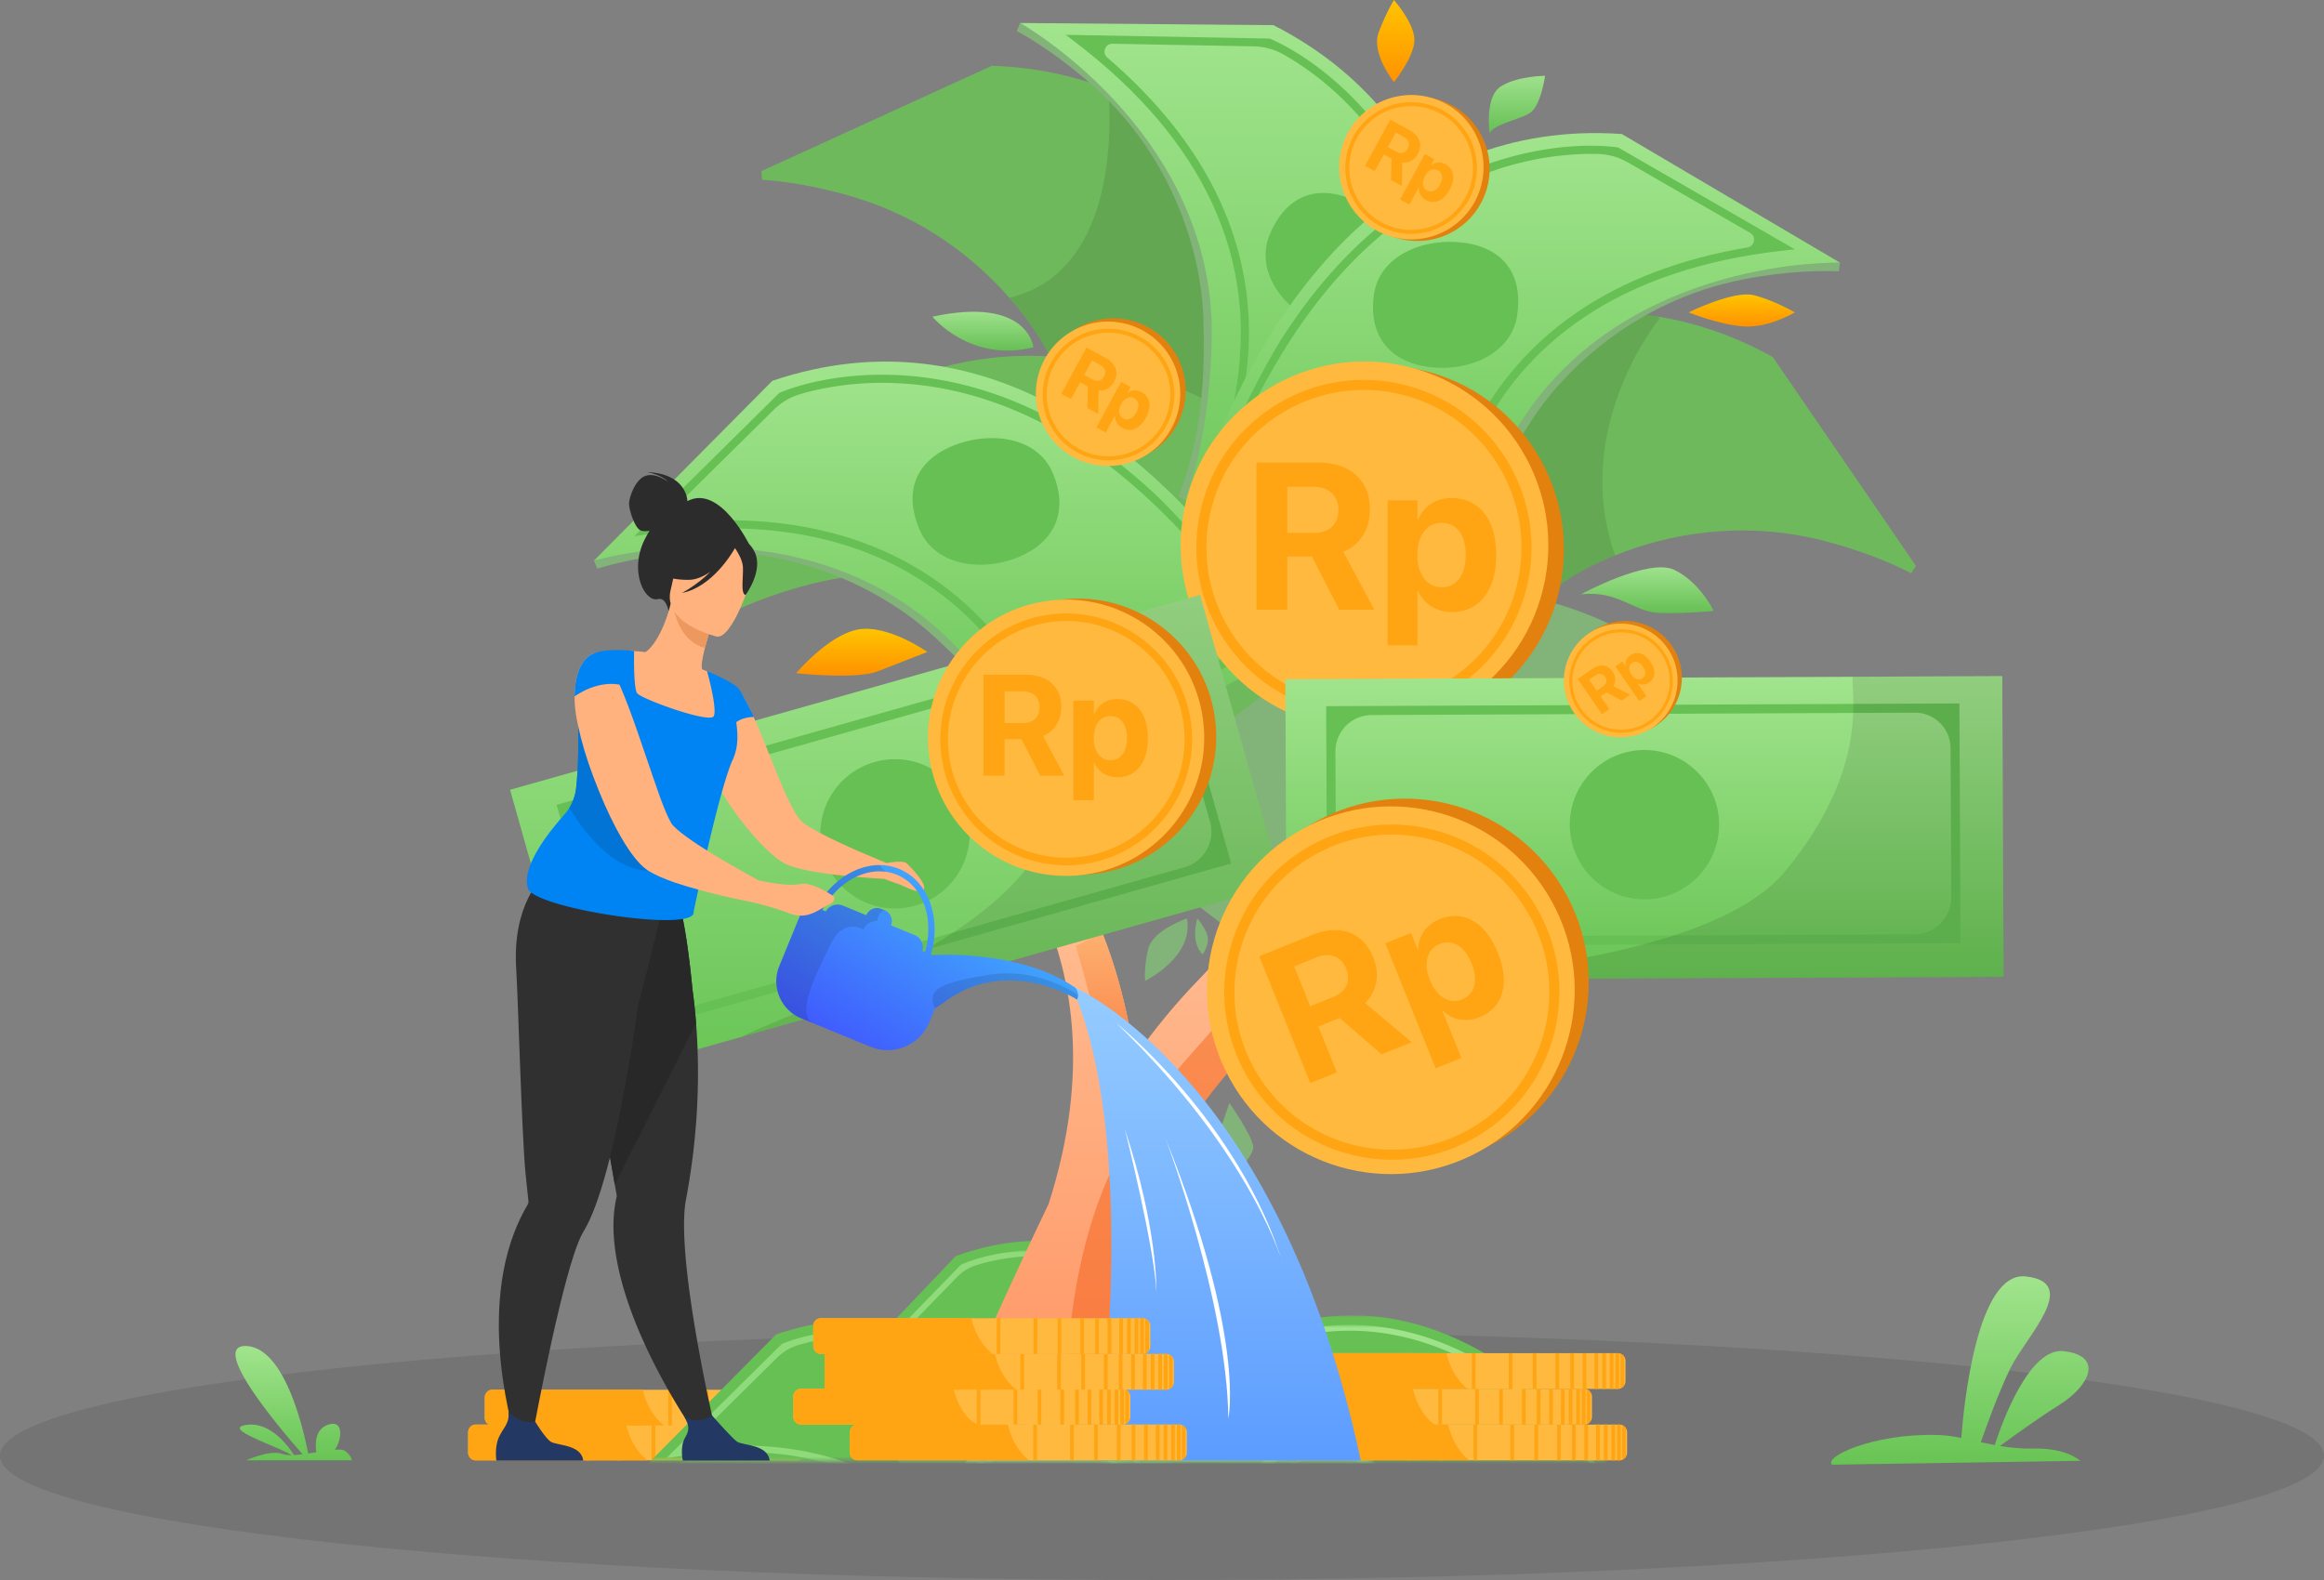<svg xmlns="http://www.w3.org/2000/svg" xmlns:xlink="http://www.w3.org/1999/xlink" width="650" height="442" fill="none" xmlns:v="https://vecta.io/nano"><rect width="100%" height="100%" fill="#808080" stroke="none"/><style><![CDATA[.B{fill-rule:evenodd}.C{fill:#ffa412}.D{fill:#ffb93e}.E{fill:#fff}.F{fill:#82b378}.G{fill:#66c054}.H{fill:#000}.I{fill:#e2810e}.J{fill:#6eb95c}.K{fill:#ffb27d}]]></style><g class="B"><path opacity=".095" d="M650 407.231C650 426.434 504.493 442 325 442S0 426.434 0 407.231s145.508-34.768 325-34.768 325 15.566 325 34.768z" class="H"/><path d="M581.822 408.657l-69.387 1.088c-2.491-2.114 11.205-8.694 29.023-8.325 1.919.039 4.333.255 7.097.839.64-8.5 4.293-46.713 18.063-45.178 15.483 1.719 0 16.829-4.377 25.774-3.242 6.626-6.662 16.128-8.225 20.611l3.888.785c2.051-6.303 9.687-27.504 19.398-26.269 11.4 1.446 6.818 9.947-1.263 14.993-5.928 3.71-13.208 8.984-16.667 11.532 2.931.478 5.989.801 9.093.729 7.963-.19 11.851 2.158 13.357 3.421z" fill="url(#O)"/><path d="M82.214 407.034c-1.649-2.593-6.614-9.321-13.227-8.431-7.205.97 7.958 5.722 12.6 8.45-1.031.014-1.918-.068-2.568-.3-3.104-1.107-8.419 1.015-10.118 1.76h29.545c-.204-.707-.737-1.861-2.112-2.703-.485-.296-1.46-.338-2.719-.242 1.757-2.071 2.977-8.689-1.914-6.986-3.573 1.244-3.563 5.287-3.212 7.679l-2.292.349c-1.471-7.499-6.674-29.477-17.219-30.063-10.691-.594 9.065 22.794 15.643 30.274a34.29 34.29 0 0 1-2.406.213z" fill="url(#P)"/><path d="M225.209 400.72l-.001 5.647c0 .45-.137.867-.373 1.215-.248.365-.603.652-1.021.814-.1.04-.204.071-.31.094l-.003-.001c-.029.008-.056.014-.085.019-.126.023-.253.035-.384.035l-89.92-.014c-.095 0-.19-.006-.282-.019l-.107-.017c-.978-.177-1.733-1.014-1.784-2.029l-.002-.111v-5.647l.003-.112c.059-1.146 1.014-2.065 2.174-2.065l89.919.014.173.007.073.008.081.01.057.01a1.99 1.99 0 0 1 .398.112.47.47 0 0 1 .056.023l.056.023.109.054.118.067.103.065.112.083.084.068.06.055a2 2 0 0 1 .157.162l.044.051.042.053.08.11a2.16 2.16 0 0 1 .373 1.216z" class="D"/><g class="C"><path d="M181.052 408.536l-48.174-.007a2.17 2.17 0 0 1-.114-.003l-.124-.013c-.926-.128-1.653-.992-1.701-2.048l-.002-.112v-5.647l.003-.112c.053-1.146.904-2.064 1.94-2.064l42.257.006.058.246c.7 2.898 2.264 6.787 5.77 9.683l.087.071zm33.214.006l-1.022-.001.002-9.999h1.021l-.001 10zm-3.46-.001h-1.021l.001-10 1.022.001-.002 9.999zm-4.148 0h-1.022l.002-10h1.021l-.001 10zm-6.359-.002h-1.022l.002-9.999h1.021l-.001 9.999zm-6.723-.001h-1.023l.002-9.999h1.022l-.001 9.999z"/><use xlink:href="#h"/><use xlink:href="#i"/><use xlink:href="#j"/><use xlink:href="#j" x="52.563" y="0.008"/><use xlink:href="#h" x="36.468" y="0.006"/><path d="M221.836 408.543h-1.023l.002-10h1.022l-.001 10zm1.582-9.965l-.002 9.93a2.22 2.22 0 0 1-.384.035l-.638-.001.001-9.999h.639c.131 0 .258.012.384.035zm1.418.927l-.001 8.077c-.248.365-.604.653-1.021.814l.002-9.706a2.19 2.19 0 0 1 1.02.815z"/></g><path d="M229.857 390.967l-.002 5.647c0 .45-.136.867-.372 1.215-.248.366-.604.653-1.022.814a1.98 1.98 0 0 1-.397.112c-.126.023-.253.035-.384.035l-89.921-.013a2.17 2.17 0 0 1-1.002-.247c-.637-.333-1.091-.973-1.163-1.721a1.03 1.03 0 0 1-.007-.097l-.003-.112.001-5.647.002-.112c.06-1.145 1.014-2.064 2.174-2.064l89.92.013a2.21 2.21 0 0 1 .384.035 2.08 2.08 0 0 1 .398.112c.417.162.773.449 1.021.815a2.16 2.16 0 0 1 .373 1.215z" class="D"/><g class="C"><path d="M185.7 398.784l-48.174-.007c-.322 0-.627-.089-.895-.247-.569-.334-.974-.973-1.037-1.72l-.007-.098-.003-.112.001-5.647.002-.112c.053-1.145.906-2.064 1.94-2.064l42.259.007c.656 2.863 2.16 6.793 5.618 9.753l.296.247zm33.213.005h-1.021l.001-9.999h1.022l-.002 9.999z"/><use xlink:href="#j" x="50.458" y="-9.745"/><path d="M211.306 398.788h-1.022l.002-10h1.021l-.001 10z"/><use xlink:href="#k"/><path d="M198.222 398.786h-1.021l.001-10 1.022.001-.002 9.999zm-10.308-.002l-1.022.001.001-10h1.023l-.002 9.999zm-9.652 0l-1.022-.001.002-10 1.022.001-.002 10z"/><use xlink:href="#k" x="-35.303" y="-0.005"/><use xlink:href="#h" x="38.94" y="-9.747"/><use xlink:href="#l"/><path d="M226.483 398.79h-1.022l.001-9.999h1.022l-.001 9.999zm1.582-9.965l-.002 9.93a2.02 2.02 0 0 1-.383.035h-.639l.001-9.999h.639a2.12 2.12 0 0 1 .384.034zm1.419.927l-.001 8.077c-.248.366-.604.653-1.022.815l.002-9.706c.418.161.773.448 1.021.814z"/></g></g><mask id="A" maskUnits="userSpaceOnUse" x="232" y="381" width="93" height="28"><path d="M232.121 381.287h92.756v27.226h-92.756v-27.226z" class="B E"/></mask><g mask="url(#A)" class="B F"><path d="M324.877 429.805l-1.391.483c-5.753-12.039-14.405-20.873-22.799-28.263-8.988-7.916-26.691-17.606-48.755-15.805-9.097.743-15.819 2.616-19.094 3.692l-.717-1.603c42.644-17.722 67.767 1.592 80.884 19.367 8.397 11.38 11.872 22.129 11.872 22.129z"/></g><mask id="B" maskUnits="userSpaceOnUse" x="232" y="347" width="142" height="62"><path d="M232.123 347.04h141.146v61.473H232.123V347.04z" class="B E"/></mask><g mask="url(#B)" class="B G"><path d="M373.269 403.715l-48.393 26.089c-3.706-7.595-9.282-14.67-13.931-19.845s-8.371-8.451-8.371-8.451c-29.642-26.119-70.451-13.2-70.451-13.2l35.197-36.926c21.515-7.744 40.59-4.276 56.417 3.711 30.998 15.643 49.532 48.622 49.532 48.622z"/></g><mask id="C" maskUnits="userSpaceOnUse" x="250" y="350" width="124" height="59"><path d="M250.122 350.282h123.147v58.231H250.122v-58.231z" class="B E"/></mask><g mask="url(#C)" class="B G"><path d="M373.269 403.715l-48.393 26.089c-3.706-7.595-9.282-14.67-13.93-19.845s-8.372-8.451-8.372-8.451c-29.642-26.119-52.452-32.084-52.452-32.084l22.365.425c8.337.158 13.783-5.291 20.744-9.883 1.589-1.048 3.191-5.237 4.581-6.232 7.985-5.717 15.943-3.678 25.925 1.359 30.998 15.643 49.532 48.622 49.532 48.622z"/></g><mask id="D" maskUnits="userSpaceOnUse" x="240" y="349" width="129" height="60"><path d="M240.137 349.704h128.409v58.809H240.137v-58.809z" class="B E"/></mask><g mask="url(#D)" class="B"><path d="M324.098 418.227c-2.217-4.766-6.207-11.851-12.618-18.536-7.212-7.522-15.952-13.013-25.976-16.323-10.697-3.531-22.882-4.568-36.303-3.099-1.475.161-2.344-1.61-1.309-2.674l19.833-20.396c1.455-1.497 3.257-2.609 5.247-3.241 3.79-1.203 10.548-2.808 19.209-2.611 7.982.181 15.999 1.834 23.828 4.913 9.799 3.853 19.334 9.966 28.346 18.174.044.039 4.403 3.94 9.276 9.203 6.414 6.927 10.789 13.042 12.652 17.685l-39.548 22.723c-.41-1.391-.916-2.119-2.637-5.818zm44.448-15.869c-4.659-11.624-22.388-28.495-23.102-29.132-9.171-8.352-18.894-14.578-28.899-18.503-8.019-3.146-16.235-4.83-24.419-5.004-13.962-.297-22.867 3.849-23.24 4.026l-.132.063-28.617 29.43 2.446-.409c15.877-2.656 30.131-1.96 42.364 2.068 9.766 3.216 18.28 8.554 25.308 15.866 11.997 12.481 16.05 24.976 16.085 25.116l42.206-23.521z" fill="#90da7b"/></g><path d="M324.141 368.803c3.286 7.35.967 13.717-6.381 17.003s-16.941 2.249-20.226-5.101-1.182-13.566 6.166-16.852 17.155-2.4 20.441 4.95z" class="B F"/><mask id="E" maskUnits="userSpaceOnUse" x="177" y="406" width="103" height="3"><path d="M177.351 406.286h101.681v2.227H177.351v-2.227z" class="B E"/></mask><g mask="url(#E)" class="B F"><path d="M279.032 461.312l-1.549.504c-6.097-13.444-15.473-23.406-24.595-31.766-9.766-8.954-29.133-20.064-53.579-18.558-10.078.62-17.554 2.543-21.202 3.661l-.756-1.788c47.559-18.661 74.921 3.257 89.038 23.208 9.037 12.773 12.643 24.739 12.643 24.739z"/></g><mask id="F" maskUnits="userSpaceOnUse" x="177" y="369" width="157" height="40"><path d="M177.351 369.011h155.784v39.502H177.351v-39.502z" class="B E"/></mask><g mask="url(#F)" class="B G"><path d="M333.135 433.524l-54.104 27.787c-3.931-8.483-9.943-16.431-14.971-22.258s-9.073-9.533-9.073-9.533c-32.21-29.545-77.636-16.157-77.636-16.157l39.748-40.067c23.97-8.09 44.991-3.833 62.322 5.351 33.942 17.989 53.714 54.877 53.714 54.877z"/></g><mask id="G" maskUnits="userSpaceOnUse" x="186" y="371" width="142" height="38"><path d="M186.328 371.942H327.94v36.571H186.328v-36.571z" class="B E"/></mask><g mask="url(#G)" class="B"><path d="M281.214 454.982l44.245-24.26c-1.958-5.177-6.661-12.038-13.603-19.841-5.274-5.93-10.01-10.34-10.057-10.385-9.787-9.278-20.199-16.249-30.953-20.729-8.591-3.578-17.422-5.584-26.248-5.96-9.575-.409-17.086 1.217-21.304 2.463a14.03 14.03 0 0 0-5.877 3.469l-22.387 22.123c-1.168 1.154-.246 3.132 1.389 2.986 14.878-1.328 28.333.088 40.087 4.231 11.014 3.881 20.56 10.149 28.372 18.627 6.944 7.537 11.2 15.462 13.548 20.783 1.822 4.129 2.365 4.945 2.788 6.493zm-.478 2.021c-.035-.157-4.243-14.067-17.236-28.138-7.613-8.242-16.913-14.335-27.644-18.107-13.442-4.727-29.193-5.812-46.813-3.225l-2.715.399 32.302-31.921.148-.066c.416-.188 10.358-4.577 25.796-3.94 9.049.373 18.099 2.417 26.899 6.074 10.98 4.563 21.597 11.664 31.556 21.105.777.721 20.013 19.773 24.911 32.734l-47.204 25.085z" fill="#8fda7b"/></g><mask id="H" maskUnits="userSpaceOnUse" x="248" y="386" width="34" height="23"><path d="M248.343 386.063h32.701v22.45h-32.701v-22.45z" class="B E"/></mask><g mask="url(#H)" class="B F"><path d="M279.565 393.821c3.472 8.203.766 15.194-7.434 18.667s-18.788 2.113-22.26-6.089-1.007-15.032 7.192-18.505 19.03-2.275 22.502 5.927z"/></g><g class="B"><path d="M314.274 367.266s-2.703 19.108.385 31.258h-45.206s21.63-79.207 65.921-124.541c12.714-13.016 24.411-31.552 35.7-51.925 28.027-50.586 53.531-112.514 85.838-129.409 0 0-63.819 93.803-76.179 147.892s-56.416 52.546-66.459 126.725z" fill="url(#Q)"/><path d="M365.509 240.541c1.316-5.764 3.218-11.979 5.565-18.483-11.289 20.373-22.985 38.909-35.7 51.925-6.524 6.678-12.557 14.092-18.102 21.88-.03-.272-2.005-17.488-9.011-34.979-6.961-17.386-18.888-35.034-38.808-36.569 0 0 48.222 36.959 23.754 112.739-15.911 32.751-27.752 61.47-27.752 61.47h34.779c-3.091-12.15-.385-31.258-.385-31.258 10.043-74.179 53.299-72.634 65.66-126.725z" fill="url(#R)"/><path d="M317.273 295.869l-.184.311c-1.264 2.113-8.535 14.031-7.883 6.701.712-8.022-8.308-38.254-8.308-38.254l7.363-3.743c7.062 17.63 9.012 34.985 9.012 34.985z" fill="url(#S)"/><path d="M535.872 158.321l-1.329 2.046c-4.25-2.204-13.048-6.267-25.356-9.307-22.311-5.511-42.709-1.68-57.465 4.303-4.985 2.021-9.331 4.291-12.886 6.526-13.147 8.267-26.973 18.453-37.532 33.682l-1.801-.975-49.954-38.384-10.59-8.135s7.092-8.909 19.317-19.896c14.031-12.618 34.817-27.975 59.386-35.755 14.17-4.488 29.6-6.451 45.712-3.919 10.576 1.666 21.45 5.27 32.456 11.372l40.05 58.446z" class="J"/></g><mask id="I" maskUnits="userSpaceOnUse" x="251" y="376" width="142" height="33"><path d="M251.712 376.769h141.146v31.744H251.712v-31.744z" class="B E"/></mask><g mask="url(#I)" class="B"><path d="M251.712 433.444l48.393 26.089c3.706-7.596 9.282-14.67 13.93-19.845s8.372-8.451 8.372-8.451c29.641-26.119 70.451-13.2 70.451-13.2l-35.197-36.927c-21.516-7.743-40.59-4.276-56.418 3.712-30.998 15.643-49.531 48.622-49.531 48.622z" fill="#a8d29f"/></g><mask id="J" maskUnits="userSpaceOnUse" x="256" y="379" width="129" height="30"><path d="M256.435 379.432h128.409v29.081H256.435v-29.081z" class="B E"/></mask><g mask="url(#J)" class="B F"><path d="M300.882 447.956c2.218-4.766 6.208-11.851 12.619-18.537 7.212-7.521 15.952-13.013 25.976-16.322 10.696-3.531 22.881-4.569 36.303-3.1 1.474.162 2.343-1.609 1.309-2.673l-19.833-20.396c-1.455-1.497-3.257-2.609-5.248-3.241-3.789-1.203-10.547-2.808-19.209-2.611-7.982.18-15.998 1.833-23.827 4.912-9.8 3.854-19.334 9.967-28.346 18.175-.044.038-4.403 3.939-9.277 9.203-6.413 6.927-10.788 13.042-12.651 17.685l39.548 22.722c.41-1.391.916-2.119 2.636-5.817zm-44.447-15.87c4.659-11.623 22.388-28.494 23.102-29.131 9.171-8.352 18.893-14.578 28.898-18.503 8.02-3.147 16.236-4.831 24.419-5.004 13.963-.298 22.868 3.849 23.241 4.026l.132.062 28.617 29.431-2.446-.41c-15.877-2.656-30.131-1.96-42.365 2.069-9.765 3.215-18.28 8.554-25.308 15.866-11.996 12.481-16.049 24.976-16.084 25.116l-42.206-23.522z"/></g><mask id="K" maskUnits="userSpaceOnUse" x="299" y="391" width="30" height="18"><path d="M299.38 391.761h29.573v16.752H299.38v-16.752z" class="B E"/></mask><g mask="url(#K)" class="B F"><path d="M300.839 398.532c-3.285 7.35-.966 13.716 6.381 17.003s16.942 2.249 20.227-5.101 1.182-13.566-6.166-16.853-17.156-2.399-20.442 4.951z"/></g><mask id="L" maskUnits="userSpaceOnUse" x="318" y="402" width="94" height="7"><path d="M318.88 402.217h92.756v6.296H318.88v-6.296z" class="B E"/></mask><g mask="url(#L)" class="B F"><path d="M411.636 450.735l-1.391.484c-5.752-12.04-14.405-20.874-22.799-28.264-8.988-7.916-26.691-17.606-48.755-15.805-9.097.744-15.819 2.616-19.094 3.692l-.717-1.602c42.644-17.723 67.767 1.591 80.884 19.366 8.397 11.38 11.872 22.129 11.872 22.129z"/></g><mask id="M" maskUnits="userSpaceOnUse" x="318" y="367" width="143" height="42"><path d="M318.882 367.97h141.146v40.543H318.882V367.97z" class="B E"/></mask><g mask="url(#M)" class="B G"><path d="M460.028 424.646l-48.392 26.088c-3.707-7.595-9.283-14.669-13.931-19.845s-8.371-8.451-8.371-8.451c-29.643-26.118-70.452-13.2-70.452-13.2l35.197-36.926c21.516-7.744 40.59-4.276 56.418 3.711 30.997 15.644 49.531 48.623 49.531 48.623z"/></g><mask id="N" maskUnits="userSpaceOnUse" x="326" y="370" width="130" height="39"><path d="M326.896 370.634h128.409v37.879H326.896v-37.879z" class="B E"/></mask><g mask="url(#N)" class="B"><path d="M410.857 439.158c-2.217-4.767-6.207-11.852-12.618-18.538-7.213-7.521-15.952-13.013-25.976-16.322-10.697-3.531-22.882-4.569-36.303-3.099-1.475.162-2.344-1.61-1.309-2.674l19.832-20.396a12.66 12.66 0 0 1 5.248-3.241c3.79-1.202 10.548-2.808 19.209-2.611 7.982.181 15.999 1.834 23.828 4.913 9.799 3.854 19.334 9.966 28.346 18.174.043.039 4.403 3.94 9.276 9.203 6.414 6.927 10.789 13.042 12.651 17.685l-39.547 22.723c-.41-1.391-.916-2.119-2.637-5.817zm44.448-15.87c-4.66-11.624-22.388-28.494-23.103-29.132-9.171-8.352-18.893-14.578-28.898-18.503-8.019-3.146-16.235-4.83-24.419-5.004-13.962-.297-22.868 3.849-23.241 4.026l-.131.063-28.617 29.43 2.446-.409c15.877-2.656 30.131-1.96 42.364 2.068 9.766 3.216 18.281 8.554 25.308 15.866 11.996 12.481 16.05 24.976 16.084 25.117l42.207-23.522z" fill="url(#T)"/></g><g class="B"><path d="M410.901 389.733c3.285 7.35.966 13.717-6.381 17.003s-16.942 2.249-20.227-5.101-1.182-13.566 6.166-16.852 17.155-2.4 20.442 4.95z" class="F"/><path d="M451.722 155.363c-4.985 2.021-9.331 4.291-12.886 6.526-13.147 8.267-26.973 18.453-37.532 33.682l-1.801-.975-49.954-38.384c2.558-10.27 5.496-19.612 8.727-28.031 14.031-12.618 34.817-27.975 59.386-35.755 14.17-4.488 29.6-6.451 45.712-3.919l.83.547s-25.127 30.533-12.482 66.31z" fill-opacity=".095" class="H"/><path d="M387.064 140.537l-75.851 8.677-2.042-.092c-.45-6.893-1.648-13.414-3.345-19.607-2.847-10.423-7.083-19.905-11.486-28.6-2.68-5.301-6.681-11.468-12.05-17.617-9.667-11.07-23.786-22.092-42.674-27.913-12.112-3.735-21.744-4.789-26.523-5.091l-.1-2.436h.004l64.422-29.461c12.085.424 22.868 2.755 32.495 6.508 15.666 6.101 28.254 15.942 38.346 27.379 14.734 16.699 24.135 36.792 29.985 53.592 6.821 19.572 8.819 34.662 8.819 34.662z" class="J"/><path d="M378.245 105.875c-1.093 14.092-8.268 25.59-23.081 29.785-16.196 4.583-34.074.945-49.338-6.145-2.847-10.423-7.083-19.905-11.486-28.6-2.68-5.301-6.681-11.468-12.05-17.617 33.535-7.842 27.624-58.393 27.624-58.393 15.666 6.101 28.254 15.942 38.346 27.379 14.734 16.699 24.135 36.792 29.985 53.592z" fill-opacity=".1" class="H"/><path d="M289.017 97.162s-1.371-14.373-28.23-8.565c0 0 10.606 12.99 28.23 8.565z" fill="url(#U)"/><path d="M496.206 236.106l-40.034-58.438c-27.777-15.399-54.696-14.884-78.169-7.452-45.971 14.556-78.704 55.649-78.704 55.649l60.547 46.52-.001.002 1.799.972c10.561-15.227 24.385-25.415 37.534-33.679 14.081-8.854 40.501-18.205 70.35-10.83 12.307 3.04 21.106 7.101 25.357 9.304l1.338-2.038z" class="F"/><path d="M200.855 170.464l40.034-58.438c27.776-15.399 54.695-14.885 78.168-7.452 45.971 14.556 78.704 55.649 78.704 55.649l-60.547 46.52.001.002-1.8.972c-10.56-15.227-24.384-25.414-37.534-33.68-14.079-8.854-40.501-18.205-70.349-10.83-12.307 3.041-21.106 7.102-25.357 9.305l-1.338-2.037c.006-.004.012-.008.018-.011z" class="J"/><path d="M331.417 139.857l-1.811-.95c6.729-17.267 7.457-34.428 6.966-49.955-.521-16.628-7.522-43.774-30.308-64.423-9.394-8.514-17.676-13.547-21.877-15.844l.942-2.249c58.459 26.381 62.764 70.189 57.222 100.366-3.549 19.321-11.134 33.054-11.134 33.054z" class="F"/><path d="M403.809 164.115l-72.392-24.26c4.172-10.971 6.039-23.342 6.865-32.969s.607-16.513.607-16.513c-1.706-54.851-53.557-83.937-53.557-83.937l70.834.592c28.282 14.449 42.89 37.073 49.836 60.7 13.602 46.276-2.193 96.387-2.193 96.387z" fill="url(#V)"/><path d="M339.015 136.268l60.582 18.493c2.933-6.298 4.971-16.541 5.893-29.622.701-9.938.511-18.062.509-18.143-.248-16.93-3.116-32.399-8.521-45.991-4.319-10.859-10.261-20.554-17.659-28.815-8.03-8.964-16.075-14.288-20.893-16.986-2.53-1.417-5.369-2.187-8.267-2.24l-39.498-.723c-2.06-.037-3.029 2.525-1.464 3.866 14.238 12.206 24.763 25.54 31.347 39.735 6.171 13.303 8.912 27.376 8.146 41.831-.682 12.849-4.067 23.622-6.787 30.397-2.111 5.257-2.369 6.462-3.388 8.199zm-2.233 1.342c.11-.169 8.914-16.146 10.158-40.16.729-14.068-1.953-27.768-7.973-40.719-7.541-16.226-20.376-31.331-38.149-44.898l-2.738-2.09 56.991 1.043.189.074c.533.21 13.192 5.296 26.155 19.728 7.598 8.46 13.698 18.385 18.129 29.501 5.529 13.868 8.46 29.635 8.712 46.863.034 1.33-.212 35.322-7.558 51.087l-63.916-20.429zm41.313-81.866c-10.309-4.324-18.603-.552-22.926 9.76s3.74 21.02 14.048 25.344 18.96.627 23.283-9.685-4.097-21.095-14.405-25.419z" class="G"/><path d="M293.767 217.022l-1.945.633c-7.654-16.877-19.423-29.384-30.874-39.878-12.261-11.239-36.572-25.187-67.26-23.297-12.652.78-22.037 3.194-26.615 4.597l-.95-2.245c59.703-23.426 94.052 4.089 111.772 29.133 11.345 16.036 15.872 31.057 15.872 31.057z" class="F"/><path d="M361.684 182.139l-67.918 34.882c-4.935-10.65-12.483-20.627-18.793-27.941s-11.39-11.967-11.39-11.967c-40.435-37.089-97.459-20.283-97.459-20.283l49.896-50.298c30.091-10.156 56.48-4.812 78.235 6.718 42.609 22.581 67.429 68.889 67.429 68.889z" fill="url(#W)"/><path d="M296.506 209.076l55.543-30.456c-2.458-6.498-8.363-15.11-17.077-24.907-6.62-7.443-12.565-12.98-12.624-13.035-12.287-11.647-25.357-20.4-38.857-26.022-10.785-4.493-21.871-7.01-32.95-7.483-12.02-.513-21.449 1.529-26.744 3.094a17.57 17.57 0 0 0-7.377 4.354l-28.103 27.771c-1.466 1.448-.309 3.932 1.743 3.748 18.677-1.667 35.568.111 50.322 5.311 13.827 4.873 25.811 12.741 35.617 23.384 8.716 9.462 14.06 19.41 17.007 26.09 2.287 5.182 2.969 6.208 3.5 8.151zm-.6 2.536c-.044-.197-5.326-17.658-21.637-35.321-9.556-10.348-21.231-17.996-34.701-22.732-16.876-5.934-36.648-7.295-58.768-4.048l-3.407.501 40.55-40.071.186-.084c.522-.235 13.002-5.745 32.381-4.946 11.36.469 22.721 3.034 33.769 7.626 13.782 5.727 27.111 14.641 39.613 26.493.975.905 25.123 24.822 31.271 41.092l-59.257 31.49zm-1.47-79.314c-4.358-10.296-17.953-11.801-28.246-7.441s-13.388 12.934-9.03 23.23 17.651 12.004 27.944 7.644 13.691-13.136 9.332-23.433z" class="G"/><path d="M406.425 164.094l2.042.119c3.123-18.267 11.336-33.352 19.751-46.408 9.009-13.984 28.988-33.644 59.151-39.603 12.437-2.457 22.127-2.504 26.911-2.308l.35-2.413c-63.692-7.509-89.938 27.823-100.728 56.545-6.907 18.389-7.477 34.068-7.477 34.068z" class="F"/><path d="M331.884 147.586l74.542 16.506c2.074-11.553 6.844-23.119 11.093-31.796s7.983-14.466 7.983-14.466c29.705-46.136 89.127-44.35 89.127-44.35l-61.02-35.991c-31.682-2.188-55.852 9.678-73.972 26.351-35.488 32.655-47.753 83.745-47.753 83.745z" fill="url(#X)"/><path d="M403.079 148.33c1.157-7.209 3.802-18.188 9.835-29.551 6.786-12.784 16.382-23.435 28.521-31.657 12.953-8.774 28.84-14.781 47.329-17.907 2.032-.343 2.521-3.039.735-4.068l-34.226-19.731c-2.512-1.448-5.341-2.251-8.239-2.34-5.52-.17-15.158.249-26.655 3.795-10.596 3.268-20.681 8.517-29.974 15.599-11.632 8.865-22.055 20.648-30.987 35.031-.042.068-4.389 6.933-8.905 15.813-5.945 11.687-9.472 21.516-10.202 28.426l61.449 15.364c.021-2.014.421-3.179 1.319-8.773zm-65.399-4.349c1.821-17.297 19.114-46.56 19.826-47.682 9.089-14.637 19.72-26.641 31.6-35.679 9.522-7.245 19.861-12.609 30.73-15.945 18.542-5.691 32.011-3.529 32.577-3.433l.2.033 49.385 28.471-3.422.381c-22.22 2.471-41 8.806-55.819 18.827-11.829 7.999-21.182 18.36-27.802 30.794-11.297 21.224-11.979 39.456-11.971 39.657l-65.304-15.423zm72.048-76.034c-11.062-1.606-23.831 3.299-25.436 14.365s3.906 18.693 14.969 20.298 23.487-3.419 25.092-14.485-3.562-18.573-14.625-20.178z" class="G"/><path d="M336.032 141.486c6.703-27.602 34.506-44.542 62.098-37.837s44.528 34.517 37.825 62.119-34.505 44.542-62.099 37.837-44.528-34.518-37.824-62.119z" class="I"/><path d="M331.673 140.427c6.703-27.602 34.506-44.542 62.099-37.837s44.527 34.516 37.824 62.118-34.505 44.542-62.098 37.837-44.528-34.516-37.825-62.118z" class="D"/><path d="M381.411 109.077c-7.986 0-15.841 2.188-22.834 6.449-10.049 6.123-17.113 15.793-19.891 27.23a43.78 43.78 0 0 0 5.185 33.324 43.76 43.76 0 0 0 27.223 19.897 43.74 43.74 0 0 0 33.312-5.187c10.049-6.122 17.113-15.793 19.89-27.231 5.734-23.609-8.804-47.484-32.406-53.219-3.476-.845-6.991-1.263-10.479-1.263zm.166 90.959c-3.71 0-7.446-.444-11.144-1.343-12.158-2.954-22.44-10.468-28.949-21.158s-8.467-23.276-5.513-35.439 10.465-22.447 21.152-28.958a46.53 46.53 0 0 1 35.427-5.515c25.099 6.1 40.559 31.489 34.462 56.596-2.954 12.164-10.465 22.448-21.152 28.959-7.437 4.531-15.792 6.858-24.283 6.858zm-14.093-50.93c2.129 0 3.802-.571 5.02-1.712s1.825-2.72 1.825-4.737v-.057c0-1.978-.633-3.547-1.897-4.707s-2.952-1.741-5.063-1.741h-7.33v12.954h7.445zm-16.059-19.716h17c3.08 0 5.719.528 7.915 1.583s3.879 2.564 5.049 4.523 1.754 4.318 1.754 7.076v.057c0 2.72-.671 5.131-2.011 7.233s-3.152 3.6-5.434 4.494l8.671 16.206h-9.783l-7.644-14.894h-.214-.214-6.475v14.894h-8.614V129.39zm55.392 33.796c1.008-.732 1.783-1.773 2.325-3.124s.813-2.948.813-4.793v-.029c0-1.864-.276-3.467-.827-4.808s-1.332-2.372-2.339-3.095-2.197-1.085-3.566-1.085c-1.35 0-2.538.367-3.565 1.099s-1.825 1.774-2.396 3.124-.856 2.949-.856 4.794v.028c0 1.826.29 3.415.87 4.765s1.379 2.392 2.396 3.124 2.201 1.099 3.551 1.099c1.388 0 2.586-.366 3.594-1.099zm-18.711-23.211h8.329v5.336h.2c.551-1.236 1.278-2.302 2.182-3.196a9.3 9.3 0 0 1 3.166-2.054c1.207-.476 2.533-.713 3.979-.713 2.585 0 4.81.632 6.674 1.897s3.299 3.087 4.307 5.464 1.512 5.221 1.512 8.531v.029c0 3.309-.499 6.153-1.497 8.531s-2.421 4.204-4.265 5.478-4.05 1.912-6.617 1.912c-1.446 0-2.786-.238-4.022-.714s-2.31-1.145-3.223-2.011-1.654-1.907-2.225-3.124h-.171v15.207h-8.329v-40.573z" class="C"/><path d="M335.637 166.432l22.849 80.955-192.98 54.502-22.849-80.955 192.98-54.502z" fill="url(#Y)"/><path d="M338.424 229.87c1.55 5.493-1.639 11.193-7.13 12.745l-146.756 41.446c-4.913 1.388-10.018-1.471-11.406-6.384l-11.567-40.984a10.18 10.18 0 0 1 7.03-12.565l146.208-41.292a9.96 9.96 0 0 1 12.287 6.879l11.334 40.155zm-182.747-4.723l18.219 64.55 170.456-48.14-18.219-64.551-170.456 48.141zm114.731 2.445c-3.132-11.099-14.666-17.556-25.761-14.422s-17.55 14.67-14.418 25.769 14.667 17.556 25.762 14.422 17.55-14.671 14.417-25.769z" class="G"/><path opacity=".098" d="M335.637 166.432l22.849 80.955-150.878 42.612c6.981-4.378 70.906-25.425 84.064-54.605 15.968-35.413 3.445-54.816 3.786-57.615l40.179-11.347z" class="H"/><path d="M560.017 189.135l.367 84.12-200.522.876-.368-84.119 200.523-.877z" fill="url(#Z)"/><path d="M545.738 251.007c.024 5.708-4.574 10.347-10.279 10.372l-152.492.667c-5.104.022-9.259-4.098-9.282-9.205l-.186-42.584a10.18 10.18 0 0 1 10.134-10.226l151.922-.664c5.497-.025 9.976 4.417 10 9.916l.183 41.724zm-174.824-53.451l.293 67.072 177.117-.774-.294-67.073-177.116.775zm88.929 12.265c-11.528.051-20.833 9.441-20.783 20.973s9.438 20.841 20.966 20.79 20.834-9.44 20.783-20.972-9.437-20.841-20.966-20.791z" class="G"/><path opacity=".098" d="M560.016 189.135l.368 84.12-156.775.686c7.898-2.351 75.121-5.526 95.602-30.121 24.857-29.85 17.979-51.897 19.055-54.503l41.75-.182z" class="H"/><path d="M437.96 250.022c-13.708-24.876-44.98-33.925-69.847-20.212s-33.914 44.994-20.206 69.869 44.98 33.925 69.848 20.213 33.914-44.995 20.205-69.87z" class="I"/><path d="M434.032 252.188c-13.708-24.876-44.98-33.925-69.847-20.212s-33.914 44.994-20.206 69.869 44.98 33.925 69.848 20.212 33.914-44.994 20.205-69.869z" class="D"/><path d="M389.237 233.465c-7.339 0-14.598 1.853-21.203 5.495-21.271 11.729-29.037 38.583-17.311 59.861a43.76 43.76 0 0 0 26.336 21.057c11.302 3.269 23.202 1.942 33.506-3.74 21.271-11.73 29.037-38.583 17.311-59.861-5.68-10.307-15.033-17.785-26.335-21.056-4.059-1.174-8.194-1.756-12.304-1.756zm.13 90.965c-4.373 0-8.769-.619-13.085-1.868-12.02-3.478-21.966-11.43-28.006-22.391a46.56 46.56 0 0 1-3.976-35.643c3.477-12.025 11.427-21.974 22.385-28.016a46.52 46.52 0 0 1 35.632-3.977 46.54 46.54 0 0 1 28.007 22.392c12.469 22.628 4.211 51.185-18.41 63.659-7.023 3.873-14.745 5.844-22.547 5.844zm-16.502-45.504c1.835-.739 3.078-1.812 3.731-3.218s.63-2.977-.07-4.714l-.019-.05c-.687-1.704-1.776-2.836-3.268-3.397s-3.147-.476-4.966.257l-6.316 2.545 4.493 11.161 6.415-2.584zm-20.676-11.414l14.648-5.901c2.654-1.069 5.11-1.53 7.369-1.383s4.232.862 5.919 2.145 3.009 3.111 3.966 5.488l.019.049c.944 2.344 1.203 4.654.777 6.93s-1.467 4.196-3.123 5.758l13.093 10.954-8.43 3.396-11.753-10.18-.184.075-.185.074-5.578 2.247 5.166 12.834-7.422 2.989-14.282-35.475zm59.451 9.894c.614-.981.921-2.147.919-3.499s-.322-2.822-.962-4.413l-.01-.024c-.647-1.606-1.441-2.891-2.38-3.856s-1.971-1.582-3.089-1.855-2.269-.172-3.449.303c-1.163.469-2.06 1.197-2.691 2.184s-.957 2.163-.98 3.524.285 2.837.925 4.427l.01.025c.633 1.573 1.434 2.841 2.402 3.803s2.017 1.583 3.148 1.861 2.278.182 3.441-.287c1.196-.481 2.102-1.212 2.716-2.193zm-24.174-13.505l7.177-2.891 1.85 4.597.172-.069c.046-1.256.304-2.427.772-3.511s1.14-2.039 2.015-2.869 1.936-1.494 3.181-1.996c2.229-.897 4.365-1.124 6.41-.681s3.913 1.514 5.606 3.212 3.114 3.975 4.262 6.826l.01.025c1.148 2.852 1.704 5.476 1.669 7.87s-.627 4.463-1.774 6.201-2.827 3.053-5.039 3.944c-1.246.502-2.483.762-3.713.781s-2.388-.185-3.475-.614-2.086-1.069-3-1.92l-.148.059 5.275 13.104-7.176 2.891-14.074-34.959z" class="C"/><path d="M340.021 202.763c-1.84-21.263-20.563-37.009-41.819-35.169s-36.998 20.569-35.158 41.832 20.562 37.009 41.819 35.169 36.997-20.569 35.158-41.832z" class="I"/><path d="M336.663 203.053c-1.84-21.262-20.563-37.008-41.819-35.168s-36.997 20.568-35.158 41.832 20.563 37.009 41.819 35.168 36.997-20.568 35.158-41.832z" class="D"/><path d="M265.238 209.694c1.574 18.189 17.651 31.709 35.829 30.132s31.695-17.652 30.122-35.84a32.89 32.89 0 0 0-11.676-22.488 32.87 32.87 0 0 0-24.153-7.643c-18.182 1.573-31.695 17.651-30.122 35.84v-.001zm32.95 32.357c-18.049 0-33.457-13.86-35.041-32.176-1.674-19.342 12.696-36.439 32.032-38.113 9.367-.811 18.489 2.076 25.685 8.128a34.98 34.98 0 0 1 12.417 23.915c1.673 19.342-12.697 36.439-32.033 38.113-1.027.089-2.048.133-3.06.133zm-12.114-39.781c1.46 0 2.608-.392 3.443-1.175s1.252-1.865 1.252-3.248v-.04c0-1.356-.433-2.433-1.301-3.229s-2.025-1.194-3.472-1.194h-5.029v8.886h5.107zm-11.016-13.524h11.661c2.113 0 3.923.362 5.43 1.086s2.661 1.758 3.463 3.102 1.203 2.962 1.203 4.854v.039c0 1.866-.46 3.52-1.379 4.961s-2.162 2.47-3.727 3.083l5.947 11.117h-6.711l-5.243-10.217h-.147-.146-4.442v10.217h-5.909v-28.242zm37.997 23.183c.691-.503 1.223-1.217 1.594-2.144s.558-2.022.558-3.287v-.02c0-1.279-.189-2.378-.567-3.298s-.914-1.628-1.605-2.124-1.506-.743-2.445-.743c-.927 0-1.742.251-2.446.753s-1.252 1.217-1.644 2.143-.587 2.023-.587 3.289v.019c0 1.252.199 2.342.597 3.268s.945 1.641 1.644 2.144 1.509.753 2.436.753c.952 0 1.773-.251 2.465-.753zm-12.835-15.922h5.713v3.66h.137c.378-.848.877-1.579 1.497-2.192a6.36 6.36 0 0 1 2.172-1.409c.828-.327 1.737-.49 2.729-.49 1.774 0 3.3.434 4.578 1.302s2.263 2.117 2.955 3.748 1.037 3.581 1.037 5.852v.02c0 2.27-.343 4.221-1.027 5.851s-1.661 2.884-2.926 3.758-2.778 1.311-4.539 1.311c-.992 0-1.911-.163-2.759-.489s-1.584-.786-2.211-1.38a7.03 7.03 0 0 1-1.526-2.143h-.117v10.432h-5.713v-27.831z" class="C"/><path d="M328.738 98.862a20.19 20.19 0 0 0-27.701-6.929c-9.562 5.739-12.663 18.144-6.926 27.709s18.139 12.667 27.701 6.929 12.663-18.144 6.926-27.709z" class="I"/><path d="M327.227 99.768a20.19 20.19 0 0 0-27.7-6.929c-9.563 5.739-12.663 18.145-6.927 27.71s18.139 12.667 27.701 6.929 12.663-18.145 6.926-27.71z" class="D"/><path d="M295.203 119.265c4.907 8.182 15.554 10.846 23.733 5.936 3.962-2.378 6.762-6.156 7.882-10.64s.429-9.137-1.948-13.1a17.32 17.32 0 0 0-23.733-5.936 17.33 17.33 0 0 0-5.934 23.74zm14.864 9.496c-6.254 0-12.36-3.187-15.805-8.931-5.218-8.701-2.387-20.027 6.31-25.246s20.021-2.388 25.239 6.313c2.528 4.215 3.264 9.163 2.072 13.93s-4.169 8.788-8.383 11.316c-2.955 1.774-6.214 2.619-9.433 2.619z" class="C"/><path d="M401.51 27.665c-10.795-2.797-21.812 3.689-24.608 14.487s3.687 21.819 14.482 24.616 21.812-3.689 24.608-14.487-3.688-21.819-14.482-24.616z" class="I"/><path d="M399.804 27.223c-10.794-2.797-21.811 3.689-24.608 14.487s3.688 21.819 14.482 24.616 21.813-3.689 24.609-14.487-3.688-21.819-14.483-24.616z" class="D"/><path d="M394.652 29.695a17.19 17.19 0 0 0-16.716 12.972 17.19 17.19 0 0 0 1.838 13.116 17.18 17.18 0 0 0 10.571 7.974 17.25 17.25 0 0 0 4.334.555c7.693 0 14.732-5.179 16.749-12.967 2.392-9.236-3.175-18.697-12.409-21.09a17.4 17.4 0 0 0-4.367-.56zm.027 35.715a18.37 18.37 0 0 1-4.61-.59c-4.756-1.232-8.749-4.244-11.241-8.48a18.28 18.28 0 0 1-1.954-13.947 18.28 18.28 0 0 1 8.477-11.245 18.27 18.27 0 0 1 13.944-1.955c4.756 1.233 8.749 4.244 11.241 8.48s3.186 9.19 1.954 13.948c-2.145 8.281-9.63 13.789-17.811 13.79zm-4.177-22.994c.668.365 1.29.472 1.867.323s1.038-.54 1.383-1.173l.01-.018c.339-.62.409-1.221.211-1.801s-.628-1.052-1.29-1.413l-2.299-1.256-2.217 4.062 2.335 1.275zm-1.661-8.933l5.331 2.912c.966.528 1.703 1.145 2.211 1.852s.778 1.468.809 2.283-.189 1.654-.661 2.519l-.01.018c-.465.853-1.088 1.494-1.869 1.924a3.96 3.96 0 0 1-2.473.478l-.055 6.568-3.068-1.676.152-5.98-.067-.037-.067-.037-2.03-1.109-2.55 4.671-2.701-1.475 7.048-12.911zm11.585 20.086c.441-.057.863-.251 1.264-.582s.76-.785 1.075-1.364l.005-.009c.319-.584.507-1.134.564-1.649s-.012-.972-.204-1.372-.503-.716-.932-.951c-.424-.231-.859-.32-1.306-.266s-.877.243-1.286.569-.773.778-1.089 1.357l-.005.009c-.313.573-.494 1.121-.543 1.643s.022.986.217 1.39.502.721.925.953c.436.238.874.328 1.315.271zm-1.894-10.484l2.611 1.427-.913 1.673.063.034c.384-.293.795-.503 1.231-.628a3.32 3.32 0 0 1 1.345-.102 3.84 3.84 0 0 1 1.369.458c.812.443 1.401 1.023 1.769 1.738s.506 1.533.415 2.451-.42 1.897-.986 2.934l-.005.009c-.567 1.038-1.21 1.845-1.93 2.419s-1.478.904-2.275.987-1.597-.094-2.402-.534c-.454-.247-.833-.552-1.139-.913s-.529-.755-.667-1.183a3.65 3.65 0 0 1-.163-1.361l-.053-.029-2.604 4.769-2.612-1.427 6.946-12.724z" class="C"/><path d="M440.86 197.826a15.91 15.91 0 0 1 5.454-21.821 15.9 15.9 0 0 1 21.815 5.456 15.91 15.91 0 0 1-5.455 21.822 15.9 15.9 0 0 1-21.814-5.457z" class="I"/><path d="M439.671 198.54c-4.518-7.532-2.076-17.302 5.454-21.822a15.9 15.9 0 0 1 21.815 5.457 15.91 15.91 0 0 1-5.454 21.821 15.9 15.9 0 0 1-21.815-5.456z" class="D"/><path d="M441.721 197.529a13.64 13.64 0 0 0 18.69 4.675c6.441-3.865 8.537-12.252 4.672-18.696a13.64 13.64 0 0 0-18.689-4.675c-6.441 3.866-8.538 12.253-4.673 18.696zm11.705 7.478c-4.925 0-9.733-2.509-12.447-7.033-4.109-6.852-1.879-15.771 4.97-19.881s15.766-1.881 19.876 4.971 1.88 15.771-4.97 19.881c-2.327 1.397-4.894 2.062-7.429 2.062zm-5.063-12.988c.509-.351.815-.763.917-1.237s-.011-.951-.344-1.433l-.009-.014c-.326-.473-.736-.744-1.229-.812s-.993.07-1.497.418l-1.752 1.209 2.134 3.096 1.78-1.227zm-7.088-2.065l4.064-2.803c.736-.508 1.454-.817 2.153-.926a3.34 3.34 0 0 1 1.952.248c.602.276 1.13.743 1.585 1.402l.009.014c.449.65.686 1.337.712 2.06a3.22 3.22 0 0 1-.559 1.97l4.744 2.444-2.339 1.613-4.281-2.299-.051.035-.052.035-1.547 1.068 2.454 3.56-2.059 1.42-6.785-9.841zm18.809-1.056c.121-.341.134-.717.041-1.13s-.291-.838-.595-1.279l-.005-.007c-.308-.446-.637-.783-.99-1.013s-.709-.347-1.069-.354a1.73 1.73 0 0 0-1.031.328 1.74 1.74 0 0 0-.671.851c-.125.344-.144.725-.058 1.142s.281.846.585 1.287l.005.007c.301.436.632.768.993.995s.724.344 1.088.352.706-.101 1.029-.323c.332-.229.558-.514.678-.856zm-8.297-2.462l1.991-1.373.879 1.275.048-.033c-.072-.386-.074-.761-.005-1.124s.208-.7.418-1.013.488-.588.833-.827c.619-.426 1.255-.641 1.909-.647s1.297.194 1.929.596 1.222.999 1.767 1.79l.005.007c.546.791.895 1.553 1.048 2.286s.114 1.404-.116 2.013-.653 1.124-1.267 1.548a3.22 3.22 0 0 1-1.079.492c-.374.091-.741.108-1.102.051a2.96 2.96 0 0 1-1.046-.38l-.041.029 2.506 3.634-1.991 1.374-6.686-9.698z" class="C"/><path d="M259.365 182.382s-11.087-7.811-19.394-6.28-17.298 12.225-17.298 12.225 16.586 1.837 22.735-.492l13.957-5.453z" fill="url(#a)"/><path d="M442.125 166.281s18.91-10.285 26.124-6.877 11.041 11.499 11.041 11.499-8.746.875-15.523.547-11.367-6.402-21.642-5.169z" fill="url(#b)"/><path d="M472.293 87.389s12.637-6.257 18.307-4.798 11.398 4.798 11.398 4.798-7.041 4.241-13.892 3.949-15.813-3.949-15.813-3.949z" fill="url(#c)"/><path d="M389.875 22.962s-6.523-8.091-4.245-13.996S389.875 0 389.875 0s5.973 6.779 5.72 11.481-5.72 11.481-5.72 11.481z" fill="url(#d)"/><path d="M416.642 37.23s-1.526-10.185 3.197-13.101 12.302-2.916 12.302-2.916-1.166 8.602-4.373 10.497-9.719 2.934-11.126 5.52z" fill="url(#e)"/><path d="M343.844 308.566s6.389 9.039 6.68 12.246-9.014 11.372-9.014 11.372-3.01-7.873-1.698-11.809l4.032-11.809zm-11.875-51.636s-9.495 3.207-10.807 8.455-.874 9.004-.874 9.004 13.743-6.671 11.681-17.459zm2.893 0s2.932 3.353 2.996 5.685-1.498 4.365-1.498 4.365-3.458-2.783-1.498-10.05z" class="F"/><path d="M305.557 106.171c.668.365 1.291.472 1.868.323s1.038-.54 1.383-1.173l.01-.017c.338-.621.409-1.221.211-1.802s-.628-1.051-1.29-1.412l-2.299-1.256-2.217 4.062 2.334 1.275zm-1.661-8.933l5.331 2.912c.967.527 1.704 1.145 2.212 1.852s.778 1.468.809 2.283-.189 1.655-.661 2.519l-.01.018c-.466.853-1.089 1.495-1.869 1.924s-1.604.589-2.473.479l-.055 6.567-3.068-1.676.152-5.98-.067-.036-.067-.037-2.03-1.109-2.55 4.671-2.701-1.476 7.047-12.911zm11.586 20.086c.441-.057.862-.251 1.264-.581s.759-.786 1.075-1.364l.005-.009c.319-.585.507-1.135.564-1.65s-.012-.972-.204-1.371-.503-.716-.932-.951a2.14 2.14 0 0 0-1.307-.266c-.447.054-.876.244-1.286.569s-.773.778-1.089 1.357l-.004.009c-.313.573-.494 1.121-.544 1.643s.023.987.217 1.39.502.722.926.953c.435.238.873.328 1.315.271zm-1.895-10.484l2.612 1.427-.913 1.673.062.034a3.73 3.73 0 0 1 1.232-.628 3.32 3.32 0 0 1 1.344-.102c.46.058.917.21 1.37.458.811.443 1.4 1.022 1.768 1.738s.507 1.533.416 2.451-.42 1.897-.987 2.935l-.004.009c-.567 1.038-1.21 1.844-1.93 2.419s-1.479.904-2.275.987-1.598-.094-2.403-.534c-.453-.248-.833-.552-1.139-.913s-.528-.755-.666-1.182a3.65 3.65 0 0 1-.163-1.361l-.054-.03-2.603 4.769-2.612-1.426 6.945-12.724z" class="C"/><path d="M455.087 400.703l-.001 5.648c0 .449-.137.867-.372 1.215-.249.365-.605.653-1.021.814a2.02 2.02 0 0 1-.399.112c-.125.023-.252.035-.383.035l-89.921-.014c-.36.001-.702-.089-1.002-.246a2.19 2.19 0 0 1-1.164-1.721l-.007-.098-.002-.111.001-5.648.003-.111c.058-1.146 1.014-2.065 2.173-2.065l89.92.014a2.12 2.12 0 0 1 .384.035c.137.024.27.061.398.111a2.2 2.2 0 0 1 1.021.815c.235.348.372.766.372 1.215z" class="D"/><g class="C"><path d="M410.93 408.52l-48.173-.007c-.322 0-.627-.089-.895-.246-.569-.334-.974-.974-1.038-1.721l-.007-.098-.002-.111.001-5.648.003-.112c.052-1.145.905-2.063 1.939-2.064l42.258.007c.656 2.863 2.162 6.794 5.619 9.754l.295.246zm33.215.005h-1.022l.001-9.999h1.022l-.001 9.999z"/><use xlink:href="#j" x="275.689" y="-0.009"/><path d="M436.536 408.524h-1.021l.001-9.999h1.022l-.002 9.999z"/><use xlink:href="#l" x="205.796" y="9.733"/><path d="M423.454 408.522l-1.022.001.001-10.001 1.022.001-.001 9.999zm-10.309-.001h-1.021l.001-10h1.021l-.001 10zm-9.651-.002h-1.023l.002-10 1.022.001-.001 9.999zm-8.62-.001h-1.021l.001-9.999h1.022l-.002 9.999zm52.563.008h-1.021l.001-10h1.022l-.002 10z"/><use xlink:href="#l" x="225.231" y="9.736"/><path d="M451.713 408.527l-1.022-.001.002-9.999h1.022l-.002 10zm1.583-9.965l-.002 9.93c-.125.023-.252.035-.383.035l-.639-.001.002-9.999h.638a2.12 2.12 0 0 1 .384.035zm1.419.926l-.001 8.077a2.19 2.19 0 0 1-1.021.815l.001-9.706c.418.161.773.448 1.021.814z"/></g><path d="M445.249 390.704l-.001 5.647c0 .45-.138.868-.374 1.215a2.19 2.19 0 0 1-1.02.814 2 2 0 0 1-.399.112c-.125.023-.252.035-.383.035l-89.921-.013c-1.159 0-2.114-.92-2.173-2.065l-.002-.112v-5.647l.003-.112c.054-1.06.876-1.924 1.917-2.048.084-.011.169-.016.256-.016l89.921.014a2.21 2.21 0 0 1 .384.034c.137.025.27.062.398.112a2.19 2.19 0 0 1 1.02.815c.237.348.374.765.374 1.215z" class="D"/><g class="C"><path d="M401.092 398.521l-48.174-.007c-1.034 0-1.887-.92-1.94-2.065l-.002-.112v-5.647l.003-.112c.048-1.059.782-1.924 1.711-2.048.075-.011.151-.016.229-.016l42.258.006c.68 2.957 2.253 7.02 5.915 10.001zm33.214.005h-1.022l.002-10h1.021l-.001 10zm-3.459-.001h-1.023l.002-10 1.022.001-.001 9.999z"/><use xlink:href="#h" x="243.431" y="-10.012"/><path d="M420.339 398.524h-1.022l.001-10h1.023l-.002 10zm-6.725-.001h-1.021l.001-10h1.022l-.002 10zm-10.308-.002h-1.021l.001-10h1.022l-.002 10zm-9.652-.001l-1.022-.001.001-9.999h1.023l-.002 10z"/><use xlink:href="#j" x="220.04" y="-10.015"/><use xlink:href="#l" x="213.217" y="-0.264"/><path d="M439.774 398.527l-1.022-.001.002-10 1.022.001-.002 10zm2.1 0h-1.021l.001-10 1.022.001-.002 9.999zm1.583-9.965l-.002 9.93c-.125.023-.252.035-.383.035h-.639l.001-10h.639c.131 0 .258.012.384.035zm1.418.927l-.001 8.077a2.2 2.2 0 0 1-1.02.814l.001-9.706c.417.161.773.449 1.02.815z"/></g><path d="M454.632 380.719l-.001 5.647c0 .45-.137.867-.373 1.215-.248.366-.604.653-1.021.815-.128.05-.261.087-.399.111l-.126.019-.071.008-.071.005-.115.003-89.921-.013c-1.159 0-2.113-.919-2.172-2.065l-.003-.112.001-5.647.003-.112.006-.091a2.19 2.19 0 0 1 1.63-1.906l.067-.015a2.14 2.14 0 0 1 .47-.052l89.921.013.194.009.087.01.001-.001.101.017c.137.025.271.062.398.112.417.162.774.449 1.021.815.236.348.373.765.373 1.215z" class="D"/><g class="C"><path d="M410.475 388.536l-48.174-.007c-1.034 0-1.886-.919-1.939-2.065l-.003-.112.001-5.647.003-.112.005-.091c.079-.942.701-1.714 1.507-1.919.028-.008.056-.014.084-.019a1.7 1.7 0 0 1 .343-.035l42.258.007.017.07c.682 2.933 2.254 6.955 5.879 9.914.005.005.013.011.019.016z"/><use xlink:href="#h" x="260.422" y="-19.996"/><use xlink:href="#l" x="215.847" y="-10.25"/><use xlink:href="#j" x="271.085" y="-19.994"/><path d="M429.722 388.539H428.7l.002-10h1.022l-.002 10zm-6.724-.001l-1.022-.001.001-9.999H423l-.002 10zm-10.309-.002h-1.022l.002-9.999h1.022l-.002 9.999zm-9.652-.001l-1.021-.001.002-9.999h1.021l-.002 10zm-8.617-.001h-1.023l.002-10.001 1.022.001-.001 10zm52.562.008l-1.023-.001.002-9.999h1.022l-.001 10zm2.175 0l-1.022-.001.002-9.999h1.021l-.001 10zm2.101 0h-1.022l.001-9.999 1.022-.001-.001 10zm1.582-9.965l-.002 9.93c-.125.023-.252.035-.383.035h-.639l.001-10 .64.001a2.03 2.03 0 0 1 .383.034zm1.419.926l-.001 8.078a2.19 2.19 0 0 1-1.021.814l.001-9.706c.417.161.773.449 1.021.814zm-317.571 21.79h38.515v-3.266h-38.515v3.266z"/><path d="M362.315 402.993h32.852v-14.731h-32.852v14.731z"/><path d="M400.144 397.682l2.152 1.978-.3 2.866-12.594-.366-1.199-5.333 11.941.855z"/></g><path d="M192.266 140.188c-.024-.657-.532-7.74-11.317-8.109 0 0 3.975.592 5.895 2.724 0 0-3.286-2.641-6.227-1.715s-4.667 6.081-4.685 7.776 1.617 7.159 3.483 7.624c.707.176 1.521.128 2.26.003-.496.775-.983 1.631-1.449 2.586-4.302 8.836.135 17.472 3.778 16.518 2.337-.612 2.998 3.376 2.998 3.376l22.699-18.382s-8.337-17.258-17.435-12.401z" fill="#2c2c2c"/><path d="M300.73 276.305l.524 3.333c17.669 45.889 5.396 127.569 5.789 128.871l73.559.096c-22.822-107.474-79.872-132.3-79.872-132.3z" fill="url(#f)"/><path d="M200.169 400.508l-4.821 1.795s-20.942-29.055-23.521-54.618c-.46-4.563-.307-8.986.689-13.069l-.563-3.236-.602-3.458-2.689-15.321-8.136-45.024 1.299-.417 14.057-4.536 2.905-9.23 10.467-2.756s2.338 4.575 4.428 26.189a163.26 163.26 0 0 1 1 9.352c.815 10.348.874 23.185-.996 37.86-.48 3.757-1.086 7.636-1.838 11.621-.551 2.921-.634 6.903-.402 11.474 1.056 20.897 8.723 53.374 8.723 53.374z" fill="#303030"/><path d="M194.682 286.179l-22.729 45.201-.602-3.458-2.689-15.321-8.136-45.024 1.299-.417 14.057-4.536 2.905-9.23 10.467-2.756s2.338 4.575 4.428 26.189a163.26 163.26 0 0 1 1 9.352z" fill="#282828"/><path d="M184.683 256.438l-.526-4.513c-8.815 2.342-32.368-6.545-32.368-6.545s-8.539 7.509-7.418 25.509c.547 8.785 1.547 46.117 2.591 57.164l.843 7.992c.044.358-.078.685-.254.989-1.537 2.609-2.809 5.326-3.854 8.107-10.247 27.316 1.579 60.956 1.579 60.956l3.069-1.238s6.729-37.437 12.197-53.976c.929-2.805 1.819-5.009 2.634-6.327 2.378-3.838 4.584-10.109 6.586-17.569 3.786-14.103 6.832-32.449 8.86-46.61.279.013 6.061-23.939 6.061-23.939z" fill="#303030"/><g class="K"><path d="M196.771 200.595c.621-2.263 1.642-4.051 2.7-5.402.146-.219.292-.438.511-.62 1.752-2.081 3.467-2.957 3.467-2.957.875-.365 1.824.074 2.809 1.132v.036c.803.84 1.678 2.117 2.518 3.723.037.037.073.074.073.11l.584 1.095c.072.073.109.182.146.255l1.204 2.628c4.488 9.782 9.268 24.601 13.245 29.017 1.715 1.899 9.56 5.621 15.799 8.395l8.137 3.431s4.498-.878 5.526 0 5.907 5.836 4.862 7.463-6.051-1.348-7.093-1.628-3.952-1.418-3.952-1.418-.292 0-.802-.037c-1.606-.109-5.51-.328-9.925-.803-6.641-.657-14.522-1.825-17.661-3.759-4.78-2.92-12.624-11.863-17.733-20.805-.146-.219-.255-.438-.365-.657-2.663-4.745-4.524-9.454-4.67-13.213-.109-2.3.146-4.271.62-5.986z"/><path d="M201.524 201.693c-2.768 1.284-6.11 2.158-10.152 2.379-15.156.83-18.596-12.46-19.222-21.28 2.185-.791 4.098-.716 5.2-.658a48.58 48.58 0 0 1 3.122.284c1.853-.969 5.184-5.674 7.109-13.545l.654.303 10.935 5.142s-1.161 3.56-2.02 6.966c-.669 2.666-1.149 5.241-.748 5.962l1.378.57c.114.292 2.492 6.352 3.744 13.877z"/></g><path d="M199.17 174.32l-2.02 6.966c-6.392-1.784-8.332-8.505-8.917-12.108l10.937 5.142z" fill="#ed985f"/><path d="M200.516 178.086s-15.293-3.54-12.942-13.033 1.96-16.342 11.823-14.483 10.856 5.949 10.842 9.309-5.685 18.883-9.723 18.207z" class="K"/><path d="M211.099 154.49c-1.644-3.441-3.579-3.258-4.789-2.648-7.186-6.65-19.228-4.983-19.228-4.983-2.713 6.555-3.598 13.001-3.598 13.001s2.349 2.405 9.159 2.353c2.079-.017 4.171-.972 6.073-2.288-3.67 3.698-7.973 5.949-7.973 5.949 8.523-1.632 14.238-11.503 14.824-12.551.722 1.067 2.104 3.337 2.22 5.254.158 2.606-.739 7.666.753 7.857 0 0 5.024-6.785 2.559-11.944z" fill="#2c2c2c"/><path d="M210.82 200.579c-.424-1.271-2.701-5.365-3.73-7.188a4.97 4.97 0 0 0-1.51-1.652c-1.228-.844-3.668-2.3-7.8-3.923.107.39 2.866 10.388 1.858 12.522-1.023 2.17-20.395-4.835-21.453-6.434-.847-1.283-.87-8.068-.847-10.71l.012-1.06s-7.231-.98-11.297.666c0 0 1.605 3.488 2.196 7.335a20.74 20.74 0 0 1 .138 1.099c.079.776.102 1.552.059 2.308-.059 1-.575 1.886-1.398 2.752-.747.796-1.763 1.579-2.913 2.418l-2.393 1.733h0c-.071 4.53.248 11.979-.59 19.928-.213 2.016-.882 3.945-1.937 5.655-.417.681-.898 1.326-1.433 1.929-4.271 4.792-11.845 14.344-10.18 20.29.123 5.608 47.403 12.975 46.391 6.817 0 0 7.105-34.254 10.943-42.523a14.16 14.16 0 0 0 .378-.902c1.23-3.263 1.023-6.619.607-9.623 2.166-1.541 4.899-1.437 4.899-1.437z" fill="#0084f4"/><path d="M181.263 243.554c-9.326-.098-17.222-9.785-22.048-17.526a13.45 13.45 0 0 0 1.936-5.655c.839-7.949.52-15.398.591-19.928h0l2.393-1.733c1.149-.839 2.166-1.622 2.913-2.418 7.637 12.912 26.858 47.394 14.215 47.26z" fill="#0174d5"/><path d="M163.117 408.605h-24.284s-.582-3.703.687-6.511c1.215-2.696 3.118-3.921 2.663-7.182 1.543 1.59 4.058 3.369 7.568 2.897.431.698 2.777 4.431 4.214 5.464 1.587 1.14 8.663.734 9.152 5.332zm52.141 0h-24.284s-.908-3.875.687-6.511c1.411-2.333.87-3.662-.175-5.592 1.1.451 2.523.86 4.09.771 1.21-.07 2.489-.619 3.612-1.271 1.045 1.192 5.52 6.265 6.918 7.271 1.587 1.14 8.664.734 9.152 5.332z" fill="#233862"/><path d="M249.2 258.86l6.564 2.693a3.85 3.85 0 0 1 2.263 4.493l.703.288c2.67-9.278-.587-18.635-7.914-21.639-1.029-.423-2.087-.7-3.157-.834-3.373-.445-6.889.463-10.05 2.435-3.003 1.871-5.681 4.703-7.61 8.257l.968.397c.95-1.616 2.977-2.342 4.761-1.613l6.568 2.694c.512-1.253 1.732-2.013 3.011-2.013.404 0 .819.079 1.215.24l.909.374a3.25 3.25 0 0 1 1.769 4.228zm-31.245 11.414l5.771-14.082c.752-1.837 2.768-2.791 4.638-2.275 1.911-3.595 4.544-6.517 7.529-8.567 3.145-2.166 6.676-3.36 10.162-3.345 1.84.007 3.673.356 5.423 1.074 8.206 3.363 11.882 13.734 8.871 23.918l.449.183s1.403-.097 3.755-.097c7.432 0 24.326.988 36.178 9.222 0 0 .745.794.774 2.005a3.15 3.15 0 0 1-.25 1.329s-19.026-12.324-36.623.34a85.93 85.93 0 0 1-3.15 2.159l-1.578 3.853c-2.617 6.39-9.982 9.473-16.37 6.854l-16.116-6.607-3.359-1.377c-5.688-2.331-8.438-8.897-6.104-14.587z" fill="url(#g)"/><path opacity=".112" d="M261.483 282.138l3.149-2.159c17.597-12.664 36.623-.341 36.623-.341.198-.478.265-.928.251-1.328-2.663-1.754-12.646-7.591-25.014-5.597-14.493 2.339-17.115 4.355-15.009 9.425zm-37.423 2.723l3.358 1.377c-5.034-2.75 1.201-14.366 4.848-22.036s9.163-4.164 9.163-4.164c1.264-2.57 3.972-2.432 3.972-2.432.142-2.476 2.031-2.974 2.031-2.974l-.91-.375c-.396-.16-.811-.239-1.215-.239-1.279 0-2.498.76-3.011 2.013l-6.567-2.694a3.85 3.85 0 0 0-4.761 1.613l-.969-.397c1.93-3.554 4.608-6.386 7.611-8.257 3.16-1.972 6.676-2.881 10.049-2.435-.527-.427-1.095-1.022-1.604-1.856-3.485-.015-7.016 1.179-10.162 3.345-2.984 2.05-5.617 4.972-7.528 8.567-1.871-.516-3.886.438-4.638 2.275l-5.771 14.082c-2.334 5.69.415 12.256 6.104 14.587z" class="H"/><path d="M160.721 194.828c.073-10.585 5.327-12.045 5.327-12.045.109-.036.219-.073.365-.109.912-.146 1.861.474 2.846 1.679 1.24 1.496 2.554 3.942 3.904 6.898 2.08 4.709 4.269 10.804 6.313 16.863l3.32 9.709 1.824 5.22c1.131 3.065 2.153 5.547 3.065 7.117.584 1.022 2.263 2.445 4.488 4.051 3.868 2.811 9.524 6.205 14.45 8.979l5.582 3.103c1.35.291 8.21 1.752 11.421 1.022 3.612-.839 9.669 3.504 9.669 3.504s.657 1.387-1.678 2.336c-2.335.985-5.619 4.416-10.873 2.336-3.759-1.461-7.736-2.482-9.67-2.957-.766-.146-1.204-.255-1.204-.255-2.043-.402-4.488-.949-7.151-1.534h-.037c-4.561-1.094-9.669-2.408-13.975-3.869-3.029-1.058-5.656-2.189-7.443-3.321-.183-.109-.329-.219-.511-.365-4.269-3.102-9.341-12.227-13.282-22.009l-1.569-4.015c-1.825-4.891-3.284-9.709-4.159-13.87-.548-2.482-.913-4.745-.986-6.606-.036-.657-.073-1.278-.036-1.862z" class="K"/><path d="M174.341 191.761c-7.024-1.937-13.633 3.054-13.633 3.054.088-10.567 5.347-12.014 5.347-12.014 2.632-1.515 5.758 3.284 8.286 8.96z" fill="#0084f4"/><path d="M331.953 400.69l-.001 5.647c0 .45-.138.867-.373 1.214a2.19 2.19 0 0 1-1.021.815 2.01 2.01 0 0 1-.398.112c-.125.022-.253.035-.384.034l-89.921-.013c-1.159 0-2.113-.919-2.172-2.064l-.003-.113.001-5.647.003-.112c.054-1.058.875-1.924 1.916-2.048.084-.01.17-.015.257-.015l89.92.013a2.12 2.12 0 0 1 .384.035 2.02 2.02 0 0 1 .399.112c.416.161.773.449 1.02.814.236.348.373.765.373 1.216z" class="D"/><g class="C"><path d="M287.796 408.506l-48.174-.007c-1.034 0-1.887-.919-1.939-2.065l-.003-.112.001-5.647.002-.112c.049-1.058.782-1.924 1.711-2.048a1.45 1.45 0 0 1 .23-.015l42.258.006c.68 2.958 2.253 7.02 5.914 10zm33.215.006l-1.023-.001.002-10 1.022.001-.001 10z"/><use xlink:href="#h" x="134.284" y="-0.026"/><use xlink:href="#i" x="139.788" y="-0.025"/><path d="M307.043 408.509h-1.022l.002-9.999h1.022l-.002 9.999zm-6.724 0l-1.021-.001.001-9.999h1.022l-.002 10z"/><use xlink:href="#h" x="106.744" y="-0.03"/><path d="M280.359 408.506l-1.022-.001.002-10h1.022l-.002 10.001zm-8.618-.001l-1.022-.001.001-10 1.022.001-.001 10zm52.562.007h-1.022l.002-9.999 1.022-.001-.002 10z"/><use xlink:href="#h" x="143.212" y="-0.025"/><use xlink:href="#h" x="145.313" y="-0.024"/><path d="M330.161 398.548l-.001 9.93c-.125.023-.252.035-.383.035h-.639l.001-10.001.639.001c.131 0 .258.012.383.035zm1.419.926l-.001 8.077c-.248.367-.604.654-1.021.815l.001-9.706c.418.161.774.449 1.021.814z"/></g><path d="M316.15 390.704v5.647a2.15 2.15 0 0 1-.373 1.214c-.248.367-.604.654-1.021.815a2.05 2.05 0 0 1-.399.112l-.126.019-.1.01-.051.004-.106.002-89.92-.013c-1.16-.001-2.114-.92-2.173-2.066l-.003-.111.001-5.647.003-.112c.058-1.146 1.014-2.064 2.173-2.064l89.92.014c.039-.001.077.001.116.003a1.98 1.98 0 0 1 .268.031 2.01 2.01 0 0 1 .398.112 1.9 1.9 0 0 1 .189.084l.112.06.121.076c.008.004.014.009.018.012a1.15 1.15 0 0 1 .097.071 1.87 1.87 0 0 1 .217.189l.061.064.049.053.07.088.087.118c.236.347.373.765.372 1.215z" class="D"/><g class="C"><path d="M271.994 398.52l-48.174-.007c-1.034 0-1.887-.919-1.94-2.065l-.002-.111.001-5.647.002-.112c.053-1.146.906-2.064 1.94-2.064l42.258.006.056.231c.7 2.917 2.28 6.847 5.84 9.754.006.004.013.01.019.015z"/><use xlink:href="#j" x="140.212" y="-10.008"/><use xlink:href="#k" x="96.802" y="-0.262"/><use xlink:href="#j" x="132.604" y="-10.009"/><use xlink:href="#j" x="126.245" y="-10.01"/><path d="M284.517 398.523h-1.022l.002-10h1.021l-.001 10z"/><use xlink:href="#k" x="69.262" y="-0.266"/><use xlink:href="#h" x="81.29" y="-10.017"/><path d="M255.938 398.519l-1.022-.001.002-9.999h1.022l-.002 10zm52.563.007h-1.022l.001-9.999 1.022-.001-.001 10z"/><use xlink:href="#j" x="145.68" y="-10.007"/><path d="M312.777 398.527h-1.022l.002-10 1.022.001-.002 9.999zm1.582-9.965l-.001 9.93a2.12 2.12 0 0 1-.384.035h-.639l.002-10 .638.001a2.03 2.03 0 0 1 .384.034zm1.419.927l-.001 8.077a2.19 2.19 0 0 1-1.021.814l.002-9.706c.416.161.772.449 1.02.815z"/></g><path d="M328.348 380.936l-.001 5.647c0 .45-.137.867-.373 1.215-.248.366-.603.653-1.021.814a2.06 2.06 0 0 1-.398.113 2.31 2.31 0 0 1-.383.035l-89.921-.014a2.16 2.16 0 0 1-.972-.231c-.655-.329-1.124-.982-1.195-1.745l-.006-.089-.002-.111.001-5.648.002-.112c.054-1.059.876-1.925 1.916-2.048a1.97 1.97 0 0 1 .257-.016l89.921.014a2.12 2.12 0 0 1 .384.035 1.98 1.98 0 0 1 .397.111 2.19 2.19 0 0 1 1.021.815c.236.348.373.765.373 1.215z" class="D"/><g class="C"><path d="M284.192 388.753l-48.174-.007c-.312 0-.606-.083-.868-.232-.585-.328-1.002-.982-1.066-1.744l-.006-.089-.002-.111.001-5.648.002-.112c.048-1.059.782-1.924 1.711-2.049.074-.01.151-.015.229-.015l42.258.006c.662 2.883 2.173 6.814 5.638 9.77a9.15 9.15 0 0 0 .277.231z"/><use xlink:href="#i" x="143.791" y="-19.778"/><path d="M313.946 388.757h-1.022l.001-9.999h1.022l-.001 9.999zm-4.148 0l-1.023-.001.002-9.999h1.022l-.001 10zm-6.359-.002l-1.022.001.001-10h1.022l-.001 9.999zm-6.725 0h-1.022l.001-10h1.023l-.002 10z"/><use xlink:href="#k" x="81.459" y="-10.034"/><use xlink:href="#j" x="111.758" y="-19.782"/><use xlink:href="#i" x="94.521" y="-19.785"/><path d="M320.698 388.758h-1.022l.002-9.999h1.021l-.001 9.999zm2.176 0l-1.022.001.001-10h1.022l-.001 9.999zm2.1.001h-1.021l.001-10h1.022l-.002 10zm1.583-9.965l-.002 9.93c-.125.023-.252.035-.383.035h-.639l.001-10h.639a2.12 2.12 0 0 1 .384.035zm1.418.927l-.001 8.077c-.247.366-.604.653-1.021.814l.002-9.706c.417.161.773.449 1.02.815z"/></g><path d="M321.738 370.951v5.647a2.16 2.16 0 0 1-.374 1.215 2.18 2.18 0 0 1-1.021.814 1.99 1.99 0 0 1-.398.112l-.126.019-.071.008-.071.005-.115.003-89.921-.013c-1.159 0-2.114-.919-2.172-2.065l-.003-.112.001-5.647.002-.112c.059-1.145 1.014-2.064 2.174-2.064l89.92.013a2.11 2.11 0 0 1 .384.035c.137.025.271.062.398.112a2.19 2.19 0 0 1 1.021.815c.236.348.372.765.372 1.215z" class="D"/><g class="C"><path d="M277.582 378.768l-48.174-.007c-1.035 0-1.887-.919-1.939-2.065l-.003-.112.001-5.647.002-.112c.053-1.145.906-2.064 1.94-2.064l42.258.006c.673 2.939 2.241 7.001 5.895 9.985.006.005.013.011.02.016z"/><use xlink:href="#h" x="127.529" y="-29.764"/><path d="M307.336 378.772h-1.022l.002-10 1.022.001-.002 9.999z"/><use xlink:href="#h" x="119.921" y="-29.765"/><path d="M296.829 378.771l-1.022-.001.002-9.999h1.022l-.002 10zm-6.724-.001h-1.022l.001-10h1.023l-.002 10zm-10.309-.002h-1.022l.002-9.999h1.022l-.002 9.999z"/><use xlink:href="#i" x="96.53" y="-29.769"/><path d="M261.528 368.766l-.002 9.999-1.022.001.002-10.001 1.022.001zm52.561 10.007h-1.023l.002-10 1.022.001-.001 9.999zm2.175.001l-1.022-.001.002-9.999h1.021l-.001 10zm2.1 0l-1.021-.001.001-9.999h1.022l-.002 10zm1.583-9.965l-.002 9.93a2.1 2.1 0 0 1-.383.035h-.639l.002-10h.639c.131 0 .258.012.383.035zm1.419.927l-.001 8.077a2.19 2.19 0 0 1-1.021.814l.001-9.706a2.19 2.19 0 0 1 1.021.815z"/><path d="M266.393 387.612l7.147-2.15-1.199-6.688s-5.37-4.355-6.258-10.007l-35.473 8.847v20.246h8.996v8.049h34.093v-7.382s-4.857-.967-7.306-10.915z"/></g><path d="M312.267 286.238s34.577 27.696 46.724 67.92c0 0-8.279-30.811-46.724-67.92zm13.702 32.166s17.234 45.812 17.588 78.423c0 0 4.962-22.277-17.588-78.423zm-11.378-2.561s8.191 32.589 8.843 45.438c0 0 .465-17.505-8.843-45.438z" class="E"/></g><defs><linearGradient id="O" x1="512.142" y1="357.036" x2="512.142" y2="409.745" xlink:href="#m"><stop stop-color="#a1e48d"/><stop offset="1" stop-color="#68c454"/></linearGradient><linearGradient id="P" x1="65.865" y1="376.536" x2="65.865" y2="408.513" xlink:href="#m"><stop stop-color="#a1e48d"/><stop offset="1" stop-color="#68c454"/></linearGradient><linearGradient id="Q" x1="269.453" y1="92.649" x2="269.453" y2="398.524" xlink:href="#m"><stop stop-color="#fcb071"/><stop offset="1" stop-color="#f9783d"/></linearGradient><linearGradient id="R" x1="265.455" y1="222.058" x2="265.455" y2="398.524" xlink:href="#m"><stop stop-color="#ffc69c"/><stop offset="1" stop-color="#ff9463"/></linearGradient><linearGradient id="S" x1="300.898" y1="260.884" x2="300.898" y2="305.237" xlink:href="#m"><stop stop-color="#fdb070"/><stop offset="1" stop-color="#f9783d"/></linearGradient><linearGradient id="T" x1="326.896" y1="370.634" x2="326.896" y2="446.81" xlink:href="#m"><stop stop-color="#a1e48d"/><stop offset="1" stop-color="#68c454"/></linearGradient><linearGradient id="U" x1="260.787" y1="87.215" x2="260.787" y2="98.082" xlink:href="#m"><stop stop-color="#9fe18d"/><stop offset="1" stop-color="#66c054"/></linearGradient><linearGradient id="V" x1="285.332" y1="6.436" x2="285.332" y2="164.115" xlink:href="#m"><stop stop-color="#a1e48d"/><stop offset="1" stop-color="#68c454"/></linearGradient><linearGradient id="W" x1="166.124" y1="101.153" x2="166.124" y2="217.021" xlink:href="#m"><stop stop-color="#a1e48d"/><stop offset="1" stop-color="#68c454"/></linearGradient><linearGradient id="X" x1="331.884" y1="37.23" x2="331.884" y2="164.092" xlink:href="#m"><stop stop-color="#a1e48d"/><stop offset="1" stop-color="#68c454"/></linearGradient><linearGradient id="Y" x1="142.657" y1="166.432" x2="142.657" y2="301.889" xlink:href="#m"><stop stop-color="#a1e48d"/><stop offset="1" stop-color="#68c454"/></linearGradient><linearGradient id="Z" x1="359.494" y1="189.135" x2="359.494" y2="274.131" xlink:href="#m"><stop stop-color="#a1e48d"/><stop offset="1" stop-color="#68c454"/></linearGradient><linearGradient id="a" x1="222.673" y1="175.903" x2="222.673" y2="189.015" xlink:href="#m"><stop stop-color="#ffc400"/><stop offset="1" stop-color="#ff9200"/></linearGradient><linearGradient id="b" x1="442.125" y1="158.712" x2="442.125" y2="171.524" xlink:href="#m"><stop stop-color="#9fe18d"/><stop offset="1" stop-color="#66c054"/></linearGradient><linearGradient id="c" x1="472.293" y1="82.37" x2="472.293" y2="91.352" xlink:href="#m"><stop stop-color="#ffc400"/><stop offset="1" stop-color="#ff9200"/></linearGradient><linearGradient id="d" x1="385.147" y1="0" x2="385.147" y2="22.962" xlink:href="#m"><stop stop-color="#ffc400"/><stop offset="1" stop-color="#ff9200"/></linearGradient><linearGradient id="e" x1="416.407" y1="21.212" x2="416.407" y2="37.23" xlink:href="#m"><stop stop-color="#9fe18d"/><stop offset="1" stop-color="#66c054"/></linearGradient><linearGradient id="f" x1="300.73" y1="276.305" x2="300.73" y2="408.605" xlink:href="#m"><stop stop-color="#95ccff"/><stop offset="1" stop-color="#5c9cff"/></linearGradient><linearGradient id="g" x1="250.599" y1="233.753" x2="210.124" y2="295.109" xlink:href="#m"><stop stop-color="#40aefd"/><stop offset="1" stop-color="#4044fd"/></linearGradient><path id="h" d="M183.267 408.537h-1.022l.001-10h1.022l-.001 10z"/><path id="i" d="M173.615 408.536l-1.022-.001.001-9.999h1.022l-.001 10z"/><path id="j" d="M164.996 408.534h-1.022l.002-10h1.022l-.002 10z"/><path id="k" d="M204.947 398.787h-1.022l.001-10 1.022.001-.001 9.999z"/><path id="l" d="M224.382 398.79h-1.022l.002-10 1.021.001-.001 9.999z"/><linearGradient id="m" gradientUnits="userSpaceOnUse"/></defs></svg>